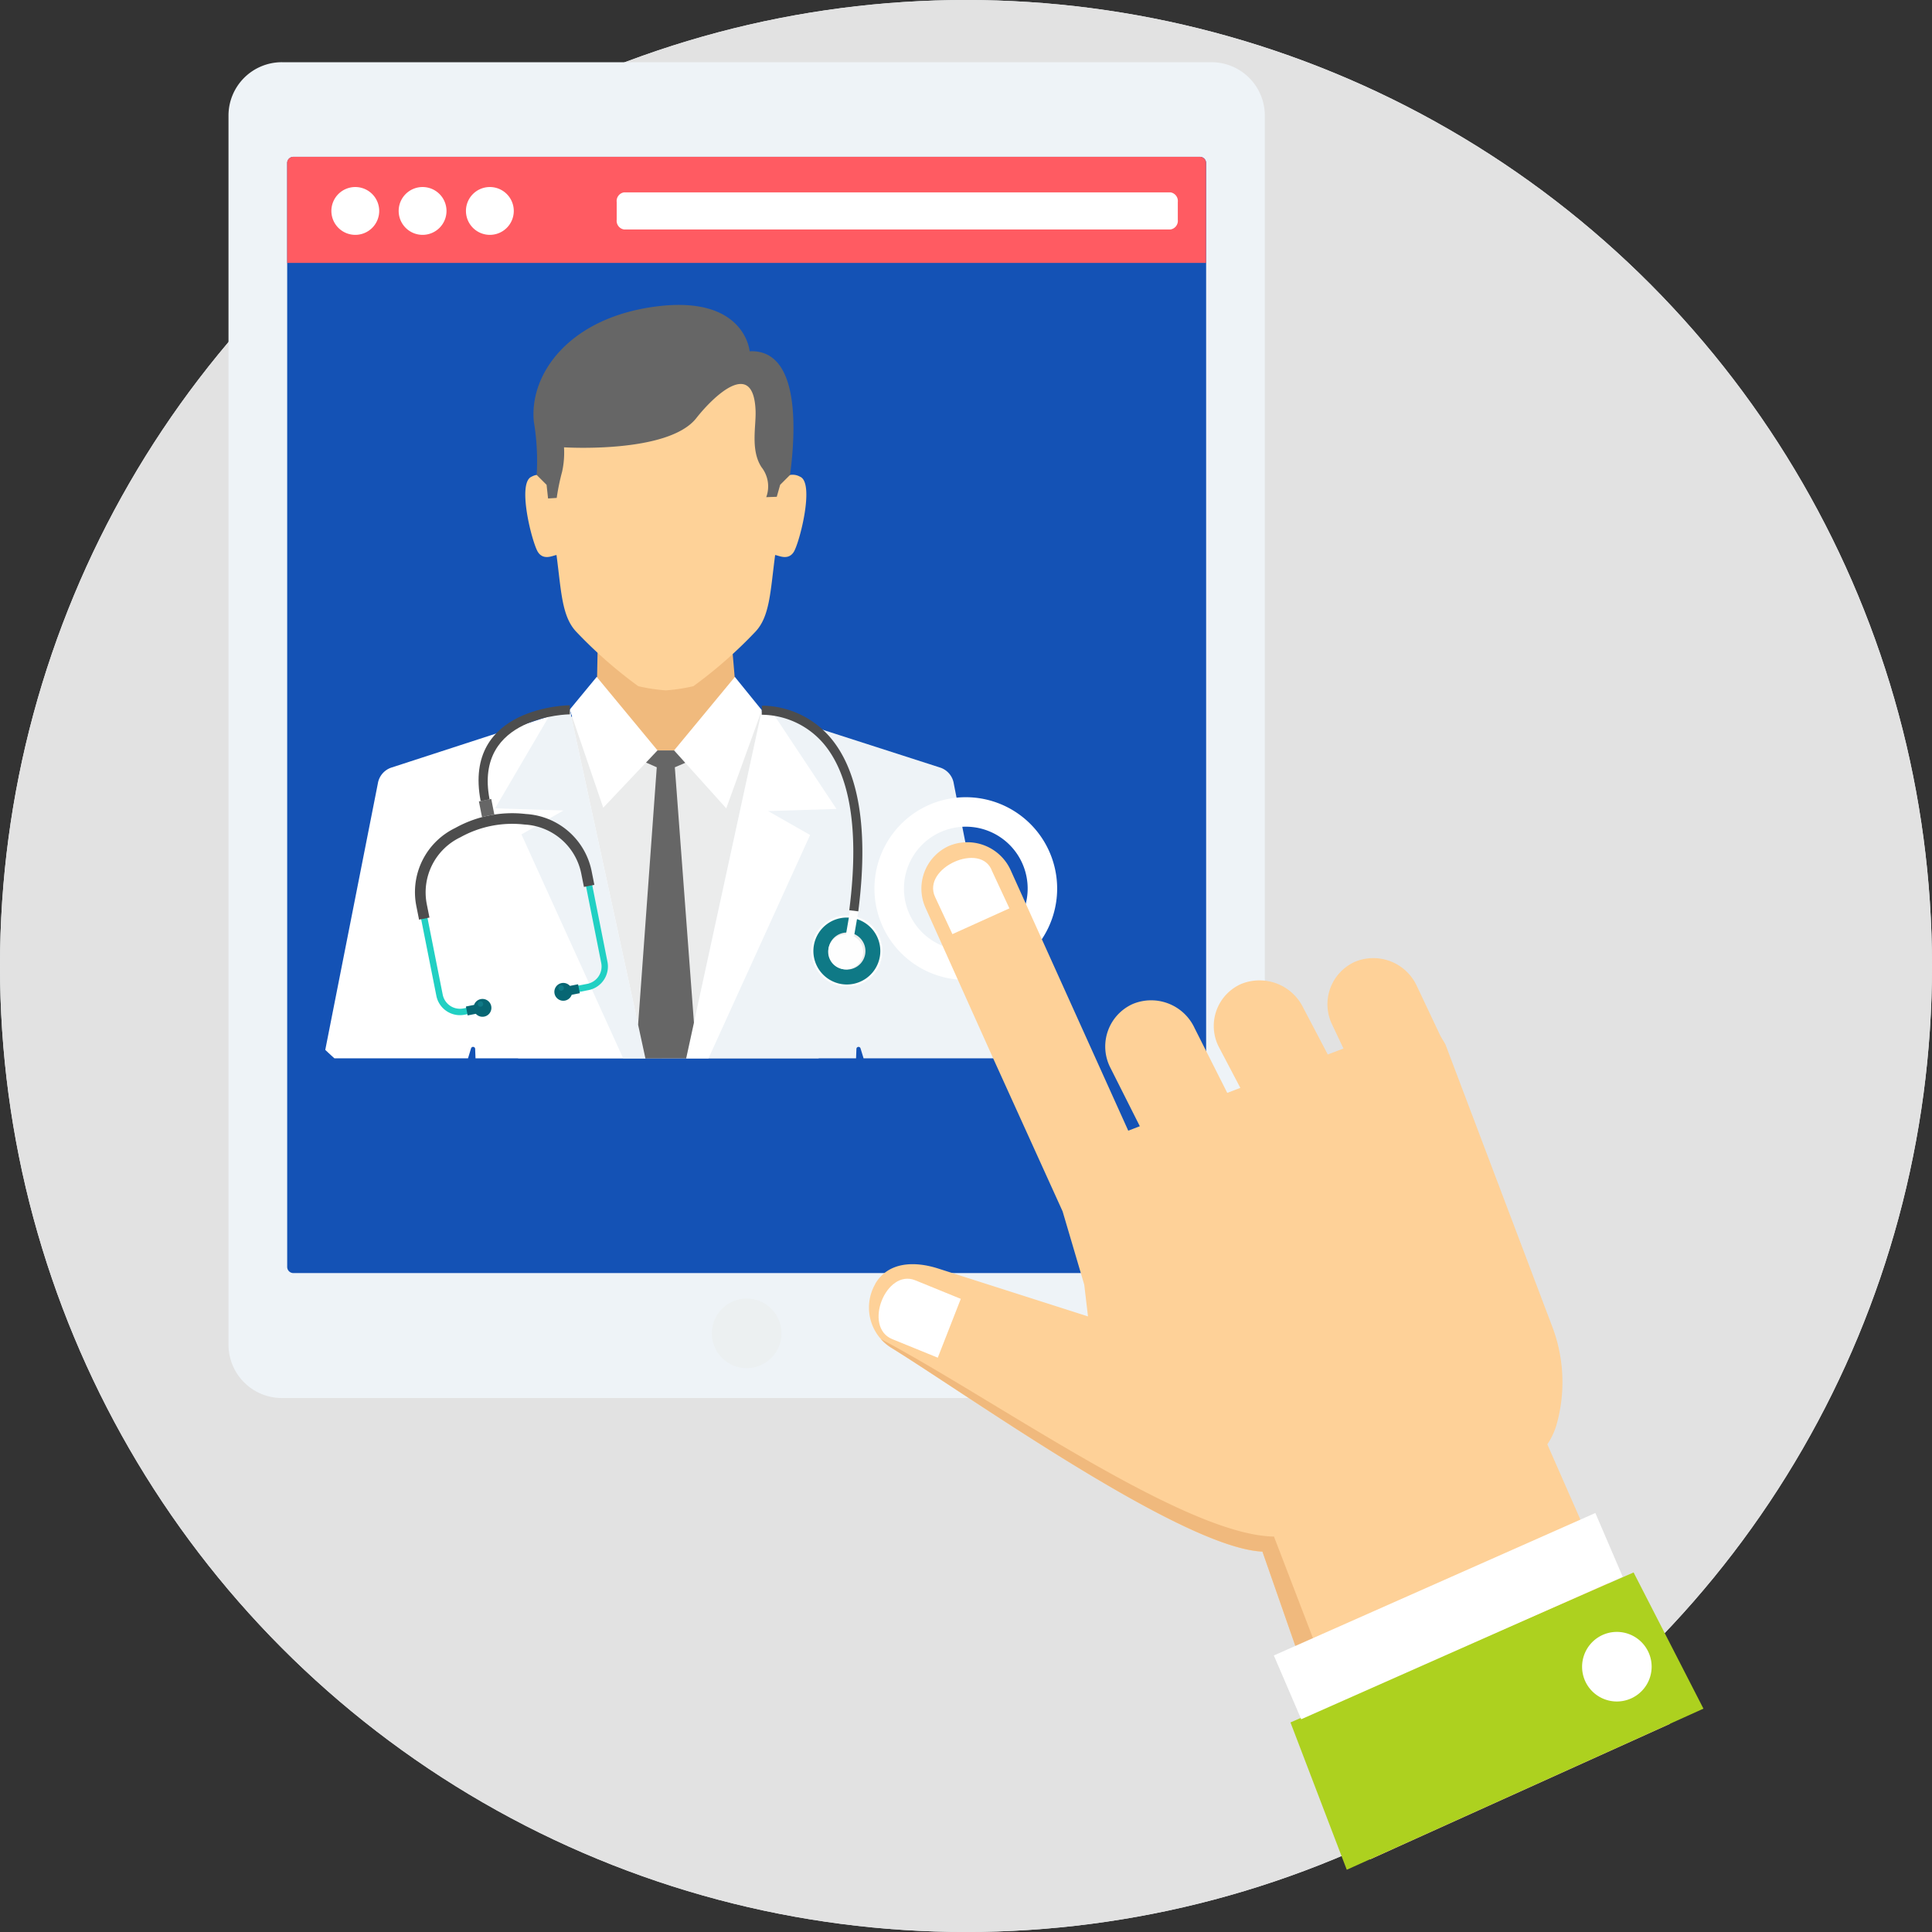 <svg xmlns="http://www.w3.org/2000/svg" id="prefix__Group_95" width="130" height="130" data-name="Group 95" viewBox="0 0 130 130">
    <rect x="0" y="0" width="130" height="130" fill="#333333" stroke="none"/>
    <defs>
        <style>
            .prefix__cls-1{fill:#ecf0f1}.prefix__cls-3{fill:#eef3f7}.prefix__cls-6{fill:#fff}.prefix__cls-10{fill:#ebecec}.prefix__cls-11{fill:#666}.prefix__cls-12{fill:#fefefe}.prefix__cls-13{fill:#0f7986}.prefix__cls-15{fill:#4d4d4d}.prefix__cls-16{fill:#076673}
        </style>
    </defs>
    <circle id="prefix__Ellipse_46" cx="65" cy="65" r="65" class="prefix__cls-1" data-name="Ellipse 46"/>
    <circle id="prefix__Ellipse_47" cx="65" cy="65" r="65" fill="#e2e2e2" data-name="Ellipse 47"/>
    <path id="prefix__Path_168" d="M64.146 16.5h62.549a3.592 3.592 0 0 1 3.591 3.592v82.7a3.592 3.592 0 0 1-3.591 3.592H64.146a3.592 3.592 0 0 1-3.592-3.592V20.1a3.591 3.591 0 0 1 3.592-3.6z" class="prefix__cls-3" data-name="Path 168" transform="translate(-45.179 -12.314)"/>
    <path id="prefix__Path_169" fill="#1452b5" d="M76.523 41.561h61a.417.417 0 0 1 .417.417v74.275a.417.417 0 0 1-.417.417h-61a.417.417 0 0 1-.417-.417V41.978a.417.417 0 0 1 .417-.417z" data-name="Path 169" transform="translate(-56.782 -31.008)"/>
    <g id="prefix__Group_86" data-name="Group 86" transform="translate(47.899 87.375)">
        <circle id="prefix__Ellipse_48" cx="2.343" cy="2.343" r="2.343" class="prefix__cls-1" data-name="Ellipse 48"/>
        <circle id="prefix__Ellipse_49" cx="1.648" cy="1.648" r="1.648" class="prefix__cls-1" data-name="Ellipse 49" transform="translate(32.982 2.109)"/>
    </g>
    <path id="prefix__Path_170" fill="#ff5b62" d="M137.939 48.7H76.1v-6.723a.418.418 0 0 1 .417-.417h61a.418.418 0 0 1 .417.417V48.7z" data-name="Path 170" transform="translate(-56.781 -31.008)"/>
    <g id="prefix__Group_87" data-name="Group 87" transform="translate(22.298 12.585)">
        <path id="prefix__Path_171" d="M89.428 49.565a1.609 1.609 0 1 1-1.609 1.609 1.607 1.607 0 0 1 1.609-1.609z" class="prefix__cls-6" data-name="Path 171" transform="translate(-87.819 -49.565)"/>
        <path id="prefix__Path_172" d="M107.26 49.565a1.609 1.609 0 1 1-1.609 1.609 1.607 1.607 0 0 1 1.609-1.609z" class="prefix__cls-6" data-name="Path 172" transform="translate(-101.123 -49.565)"/>
        <path id="prefix__Path_173" d="M125.092 49.565a1.609 1.609 0 1 1-1.609 1.609 1.607 1.607 0 0 1 1.609-1.609z" class="prefix__cls-6" data-name="Path 173" transform="translate(-114.428 -49.565)"/>
        <path id="prefix__Path_174" d="M163.92 50.979h36.772a.588.588 0 0 1 .492.648v1.2a.588.588 0 0 1-.492.648H163.92a.588.588 0 0 1-.492-.648v-1.2a.588.588 0 0 1 .492-.648z" class="prefix__cls-6" data-name="Path 174" transform="translate(-144.23 -50.62)"/>
    </g>
    <path id="prefix__Path_175" fill="#b3b3b3" d="M157.91 179.4h9.3l.051.635-4.543 6.888-4.881-6.956.076-.567z" data-name="Path 175" transform="translate(-117.759 -133.848)"/>
    <path id="prefix__Path_176" fill="#f0ba7d" d="M138.765 172l-.08 3.885-6.592 3.6V192.7h22.191v-13.213l-6.126-3.808-.336-3.884z" data-name="Path 176" transform="translate(-98.554 -128.175)"/>
    <path id="prefix__Path_177" fill="#fed298" d="M141.027 99.239a1.009 1.009 0 0 0-1.393-.419c-1.015.411.046 4.515.434 5.087s1.011.208 1.239.186c.323 2.446.352 4.132 1.331 5.164a30.435 30.435 0 0 0 4.17 3.661 12.152 12.152 0 0 0 1.855.282 12.114 12.114 0 0 0 1.855-.282 30.4 30.4 0 0 0 4.169-3.661c.979-1.032 1.008-2.718 1.331-5.164.227.022.851.386 1.239-.186s1.449-4.676.433-5.087a1.008 1.008 0 0 0-1.392.419 8.8 8.8 0 0 0-.78-6.394c-1.222-2.174-4.009-3.3-6.855-3.384-2.846.083-5.633 1.21-6.855 3.384a8.8 8.8 0 0 0-.78 6.394z" data-name="Path 177" transform="translate(-103.861 -66.746)"/>
    <path id="prefix__Path_178" d="M126.305 187.2l1.579-.622 1.272-1.143 4.491 3.407h1.119l4.493-3.411 2.85 1.769 4.953 8.418-2.569 13.942h-20.219l-4.441-13.27 6.472-9.09z" class="prefix__cls-10" data-name="Path 178" transform="translate(-89.407 -138.349)"/>
    <g id="prefix__Group_88" data-name="Group 88" transform="translate(21.888 45.55)">
        <path id="prefix__Path_179" d="M184.548 181.634l-1.813-2.236-4.089 4.942 3.509 3.9 2.392-6.606z" class="prefix__cls-6" data-name="Path 179" transform="translate(-155.175 -179.398)"/>
        <path id="prefix__Path_180" d="M150.986 181.595l1.815-2.2 4.089 4.942-3.649 3.86z" class="prefix__cls-6" data-name="Path 180" transform="translate(-134.538 -179.398)"/>
        <path id="prefix__Path_181" d="M102.654 188.049l-12.019 3.908a1.356 1.356 0 0 0-.895 1.078l-3.535 17.91q.3.288.615.568h8.99l.205-.672a.141.141 0 0 1 .275.033l.024.639h11.432l-5.093-23.464z" class="prefix__cls-6" data-name="Path 181" transform="translate(-86.206 -185.852)"/>
    </g>
    <g id="prefix__Group_89" data-name="Group 89" transform="translate(33.313 47.747)">
        <path id="prefix__Path_182" d="M136.225 188.049l-1.377.423-3.647 6.222 4.6.144-2.826 1.609 6.843 15.065h1.5z" class="prefix__cls-3" data-name="Path 182" transform="translate(-131.201 -188.049)"/>
        <path id="prefix__Path_183" d="M186.935 188.205l12.022 3.869a1.352 1.352 0 0 1 .895 1.078l3.535 17.91q-.3.288-.616.568h-8.99l-.206-.672a.141.141 0 0 0-.275.033l-.024.639h-11.43l5.09-23.425z" class="prefix__cls-3" data-name="Path 183" transform="translate(-168.986 -188.165)"/>
    </g>
    <path id="prefix__Path_184" d="M186.936 188.205l.764.232 4.259 6.413-4.6.144 2.826 1.61-6.835 15.026h-1.5l5.089-23.425z" class="prefix__cls-6" data-name="Path 184" transform="translate(-135.675 -140.419)"/>
    <g id="prefix__Group_90" data-name="Group 90" transform="translate(35.896 20.518)">
        <path id="prefix__Path_185" d="M157.038 93.743l.708-.025.228-.807.666-.665c.44-3.313.57-8.469-2.719-8.32 0 0-.3-3.76-6.228-3.022s-8.612 4.566-8.293 7.761a15.9 15.9 0 0 1 .191 3.582l.666.665.1.918.582-.037a14.769 14.769 0 0 1 .365-1.77 5.992 5.992 0 0 0 .126-1.634s7.006.447 8.9-1.962c1.169-1.487 3.855-4.065 3.99-.5.04 1.058-.353 2.645.4 3.8a2.089 2.089 0 0 1 .319 2.012z" class="prefix__cls-11" data-name="Path 185" transform="translate(-141.375 -80.808)"/>
        <path id="prefix__Path_186" d="M172.345 219.582l.522-2.4L171.581 200l.7-.3-.749-.833h-1.119l-.769.814.721.319-1.255 17.322.491 2.265z" class="prefix__cls-11" data-name="Path 186" transform="translate(-162.069 -168.889)"/>
    </g>
    <path id="prefix__Path_187" d="M217 247.359a2.392 2.392 0 1 1 2.764-1.95 2.392 2.392 0 0 1-2.764 1.95z" class="prefix__cls-12" data-name="Path 187" transform="translate(-160.419 -181.01)"/>
    <path id="prefix__Path_188" d="M217.43 247.631a2.252 2.252 0 1 1 2.6-1.836 2.252 2.252 0 0 1-2.6 1.836z" class="prefix__cls-13" data-name="Path 188" transform="translate(-160.828 -181.419)"/>
    <path id="prefix__Path_189" d="M220.558 249.6a1.246 1.246 0 1 1 1.442-1.017 1.246 1.246 0 0 1-1.441 1.016z" class="prefix__cls-10" data-name="Path 189" transform="translate(-163.785 -184.378)"/>
    <path id="prefix__Path_190" d="M224.174 242.71l.548.094.295-1.705-.548-.094z" class="prefix__cls-12" data-name="Path 190" transform="translate(-167.255 -179.812)"/>
    <path id="prefix__Path_191" fill="#21d0c3" d="M121.022 228.025l1.026-.2a1.62 1.62 0 0 0 1.271-1.9l-1.207-6.08a4.66 4.66 0 0 0-4.3-3.724 7.732 7.732 0 0 0-4.67.925 4.653 4.653 0 0 0-2.543 5.084l1.207 6.08a1.613 1.613 0 0 0 .688 1.028 1.61 1.61 0 0 0 1.212.243l1.026-.2-.084-.423-1.026.2a1.183 1.183 0 0 1-.889-.178 1.183 1.183 0 0 1-.5-.753l-1.207-6.08a4.244 4.244 0 0 1 2.332-4.626 7.3 7.3 0 0 1 4.405-.874 4.252 4.252 0 0 1 3.931 3.382l1.207 6.08a1.189 1.189 0 0 1-.932 1.393l-1.026.2.084.423z" data-name="Path 191" transform="translate(-82.444 -161.203)"/>
    <path id="prefix__Path_192" d="M122.013 220.322l-.185-.929a4.8 4.8 0 0 0-4.425-3.838 7.88 7.88 0 0 0-4.757.943 4.79 4.79 0 0 0-2.614 5.236l.185.929.7-.14-.185-.929A4.109 4.109 0 0 1 113 217.12a7.168 7.168 0 0 1 4.317-.856 4.116 4.116 0 0 1 3.809 3.268l.185.929.7-.139z" class="prefix__cls-15" data-name="Path 192" transform="translate(-82.02 -160.782)"/>
    <g id="prefix__Group_91" data-name="Group 91" transform="translate(31.353 66.137)">
        <path id="prefix__Path_193" d="M123.6 265.831l.549-.109a.6.6 0 1 0-.119-.6l-.549.109.119.6z" class="prefix__cls-16" data-name="Path 193" transform="translate(-123.484 -263.642)"/>
        <path id="prefix__Path_194" d="M148.6 261.169l-.549.109a.6.6 0 1 1-.119-.6l.549-.109.119.6z" class="prefix__cls-16" data-name="Path 194" transform="translate(-140.936 -260.477)"/>
    </g>
    <path id="prefix__Path_195" d="M127.951 212.784l-.209-1.055-.416.083-.415.082.212 1.065c.158-.046.319-.086.481-.117.116-.022.232-.042.348-.058z" class="prefix__cls-11" data-name="Path 195" transform="translate(-94.687 -157.97)"/>
    <g id="prefix__Group_92" data-name="Group 92" transform="translate(32.149 66.298)">
        <path id="prefix__Path_196" d="M126.833 265.724a.182.182 0 1 0-.214-.143.182.182 0 0 0 .214.143z" class="prefix__cls-13" data-name="Path 196" transform="translate(-126.616 -264.284)"/>
        <path id="prefix__Path_197" d="M148.208 261.475a.182.182 0 1 0-.214-.143.182.182 0 0 0 .214.143z" class="prefix__cls-13" data-name="Path 197" transform="translate(-142.563 -261.114)"/>
    </g>
    <path id="prefix__Path_198" d="M220.46 249.948a1.179 1.179 0 1 1 1.362-.961 1.178 1.178 0 0 1-1.362.961z" class="prefix__cls-12" data-name="Path 198" transform="translate(-163.754 -184.738)"/>
    <g id="prefix__Group_93" data-name="Group 93" transform="translate(32.196 47.452)">
        <path id="prefix__Path_199" d="M132.949 187.5c-.019 0-6.5.054-5.4 5.721l-.6.115c-1.233-6.389 5.977-6.448 6-6.448z" class="prefix__cls-15" data-name="Path 199" transform="translate(-126.802 -186.886)"/>
        <path id="prefix__Path_200" d="M201.876 187a6.13 6.13 0 0 1 4.673 2.23c1.539 1.872 2.617 5.309 1.811 11.612l-.607-.076c.781-6.1-.228-9.385-1.676-11.147a5.53 5.53 0 0 0-4.214-2.006z" class="prefix__cls-15" data-name="Path 200" transform="translate(-182.804 -186.971)"/>
    </g>
    <path id="prefix__Path_201" d="M232.924 213.782a6.147 6.147 0 1 0 4.02-2.443 6.125 6.125 0 0 0-4.02 2.443zm.847 4.267a4.162 4.162 0 1 1 1.654 2.721 4.147 4.147 0 0 1-1.655-2.721z" class="prefix__cls-6" data-name="Path 201" transform="translate(-172.897 -157.624)"/>
    <path id="prefix__Path_202" fill="#fed198" d="M230.685 252.905c.866-1.466 2.6-1.547 4.227-1.029L245 255.1l-.251-2.133-1.457-4.936-4.6-10.137-4.6-10.236a3.152 3.152 0 0 1 1.532-4.206 3.2 3.2 0 0 1 4.17 1.613l7.916 17.538.778-.3-2.021-4.014a3.134 3.134 0 0 1 1.533-4.206 3.22 3.22 0 0 1 4.171 1.613l2.2 4.363.881-.336-1.466-2.791a3.089 3.089 0 0 1 1.531-4.205 3.272 3.272 0 0 1 4.171 1.613l1.648 3.136 1.056-.4-.773-1.632a3.13 3.13 0 0 1 1.532-4.2 3.22 3.22 0 0 1 4.171 1.613l1.6 3.381.327.552 7.145 18.876a10.524 10.524 0 0 1 .307 6.814 4.856 4.856 0 0 1-.592 1.228l8.258 18.807-20.2 9.127-7.226-20.71c-5.435-.251-19.783-10.517-24.976-13.719a3.187 3.187 0 0 1-1.075-4.3z" data-name="Path 202" transform="translate(-171.792 -166.522)"/>
    <path id="prefix__Path_203" fill="#f0b97d" d="M267.973 389.161l-1.608.727-7.226-20.71c-5.435-.251-19.783-10.517-24.976-13.719a3.114 3.114 0 0 1-.688-.576c7.619 4.035 20.423 13.2 26.442 13.286l8.057 20.991z" data-name="Path 203" transform="translate(-174.194 -264.777)"/>
    <path id="prefix__Path_204" fill="#add11f" d="M341.99 426.8l23.088-10.091 4.7 9.164-24 10.841-3.788-9.914z" data-name="Path 204" transform="translate(-255.157 -310.902)"/>
    <g id="prefix__Group_94" data-name="Group 94" transform="translate(59.118 57.727)">
        <path id="prefix__Path_205" d="M337.584 410.548l21.633-9.586 1.841 4.292-21.633 9.586-1.842-4.292z" class="prefix__cls-6" data-name="Path 205" transform="translate(-310.987 -356.883)"/>
        <path id="prefix__Path_206" d="M420.685 432.638a2.341 2.341 0 1 1-1.226 3.085 2.349 2.349 0 0 1 1.226-3.085z" class="prefix__cls-6" data-name="Path 206" transform="translate(-371.93 -380.369)"/>
        <path id="prefix__Path_207" d="M240.474 228.251l1.164 2.5-3.835 1.734-1.166-2.5c-.917-1.968 3.121-3.765 3.837-1.734zm-5.169 27.528l3.062 1.248-1.549 3.959-3.062-1.248c-1.99-.811-.424-4.764 1.549-3.959z" class="prefix__cls-6" data-name="Path 207" transform="translate(-232.835 -227.357)"/>
    </g>
</svg>
